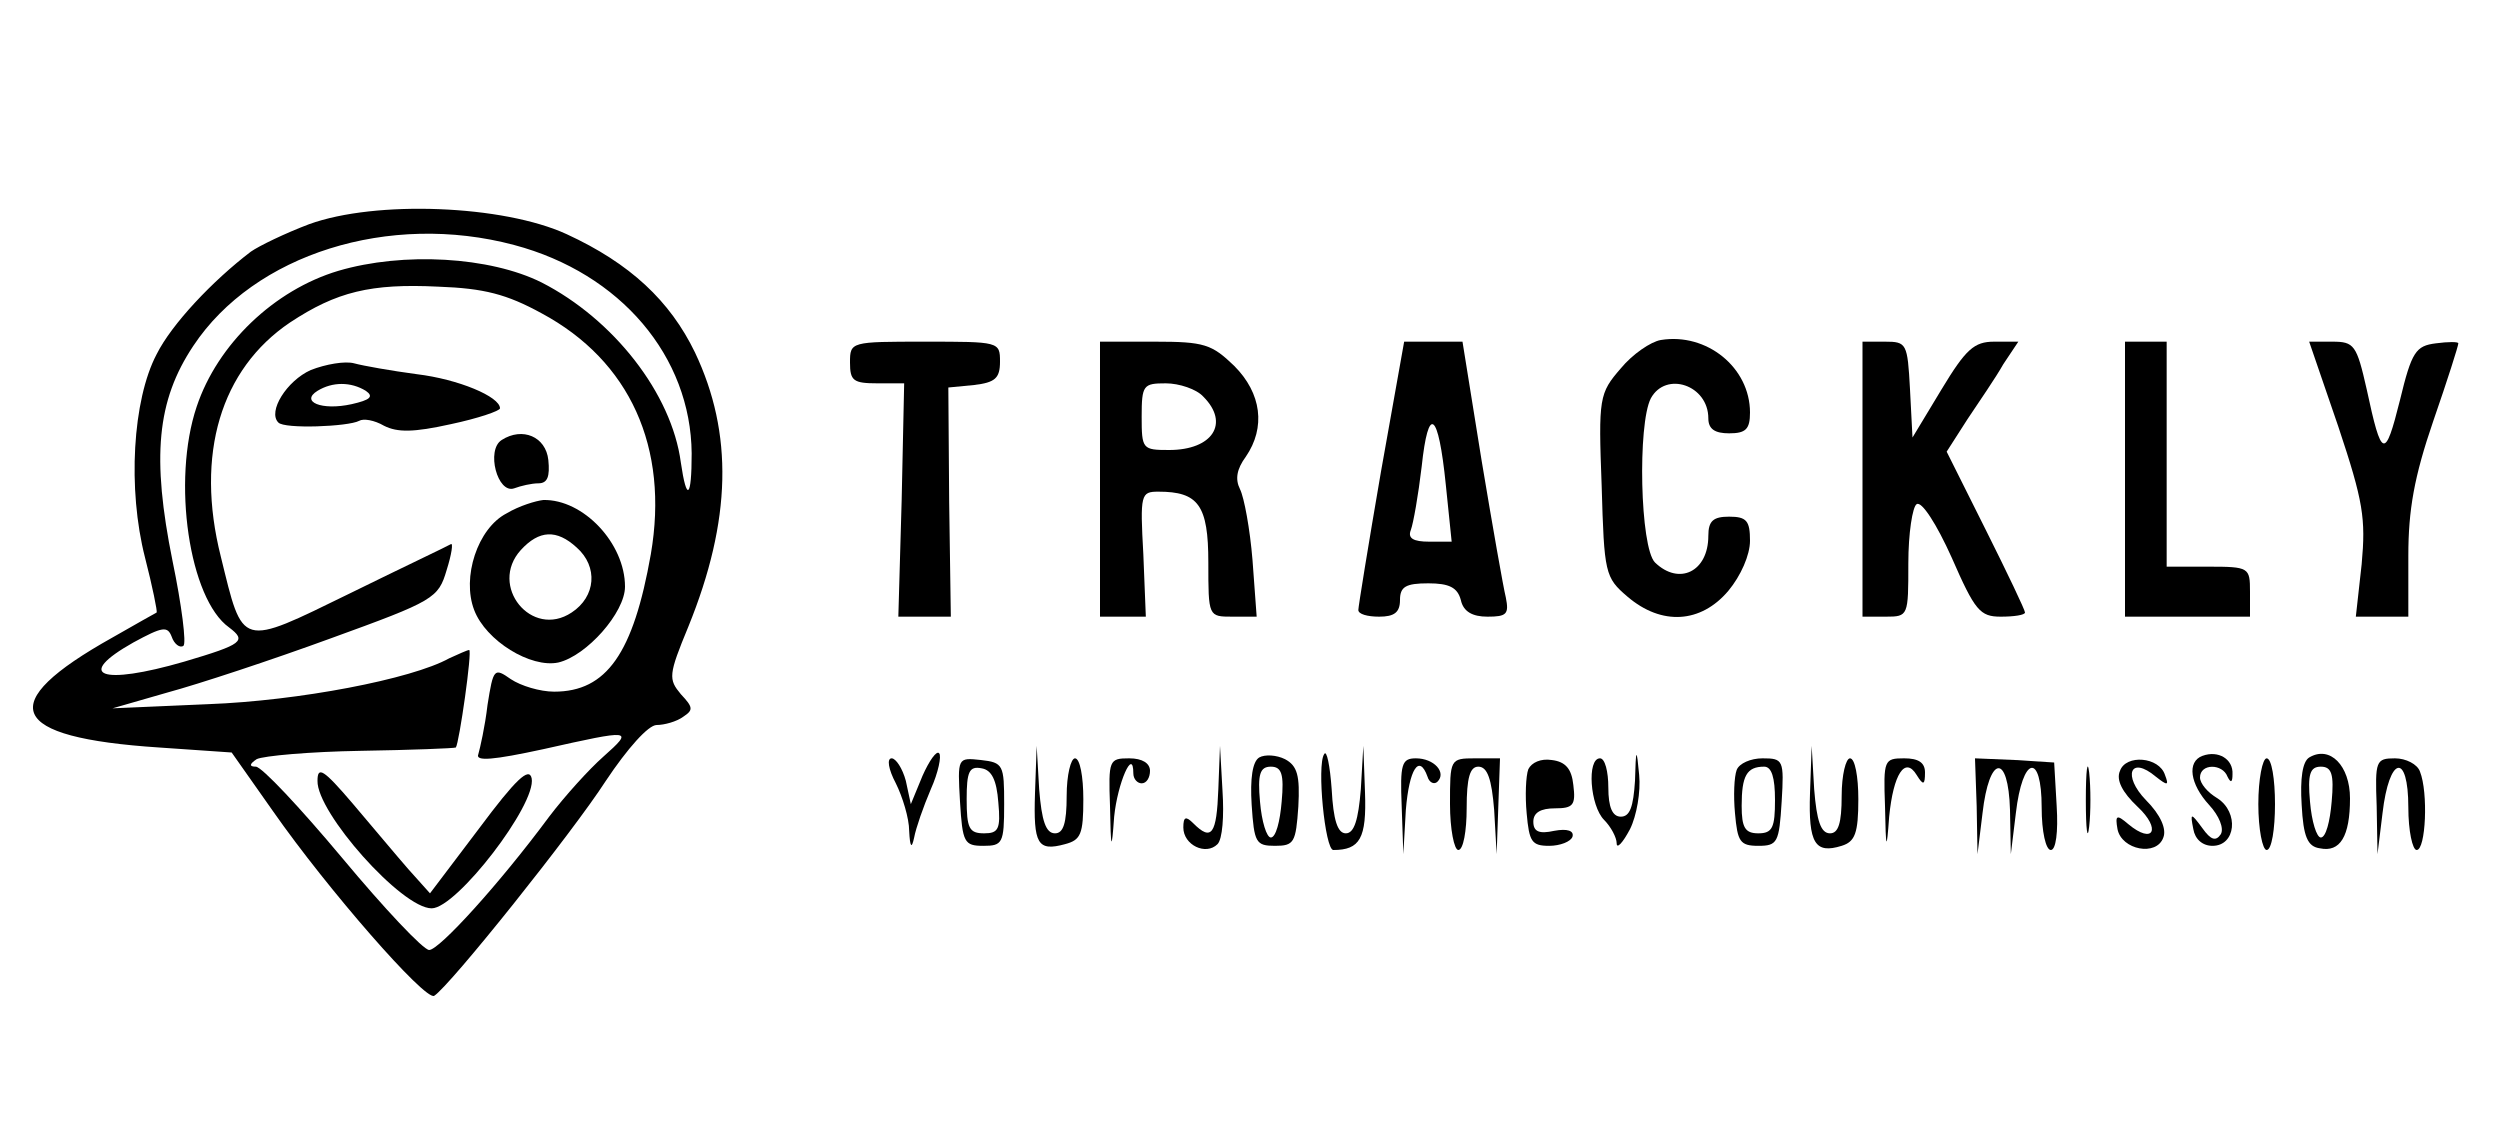 <?xml version="1.0" standalone="no"?>
<!DOCTYPE svg PUBLIC "-//W3C//DTD SVG 20010904//EN"
 "http://www.w3.org/TR/2001/REC-SVG-20010904/DTD/svg10.dtd">
<svg version="1.0" xmlns="http://www.w3.org/2000/svg"
 width="300pt" height="137pt" viewBox="0 0 300 137"
 preserveAspectRatio="xMidYMid meet">
<g transform="translate(0,137) scale(0.1,-0.1)"
fill="#000000" stroke="none">
<path d="M371 1101 c-29 -11 -60 -26 -70 -33 -46 -35 -95 -87 -113 -123 -29
-55 -35 -162 -14 -244 9 -35 15 -65 14 -66 -2 -1 -25 -14 -53 -30 -143 -80
-126 -120 56 -132 l87 -6 50 -71 c65 -93 182 -227 193 -221 19 12 166 196 206
258 26 39 51 67 61 67 9 0 24 4 32 10 12 8 12 11 -3 27 -15 18 -15 23 9 81 52
128 54 232 8 329 -30 62 -78 107 -154 142 -76 35 -229 41 -309 12z m246 -25
c128 -34 212 -134 213 -250 0 -54 -6 -59 -13 -11 -11 83 -81 172 -167 216 -62
31 -166 37 -244 14 -77 -23 -145 -88 -170 -163 -30 -89 -9 -231 39 -265 21
-16 17 -20 -54 -41 -100 -29 -132 -17 -61 23 35 19 41 20 46 7 3 -9 10 -14 14
-11 4 2 -2 49 -13 102 -25 124 -19 192 25 258 73 110 235 161 385 121z m33
-82 c106 -57 153 -161 131 -289 -21 -119 -53 -165 -116 -165 -17 0 -40 7 -52
15 -20 14 -21 13 -28 -31 -3 -26 -9 -52 -11 -59 -4 -9 18 -7 78 6 107 24 109
24 72 -9 -17 -15 -46 -47 -65 -72 -60 -81 -132 -160 -144 -160 -7 0 -54 50
-104 110 -51 61 -97 110 -104 110 -8 0 -8 3 1 9 8 4 64 9 125 10 61 1 112 3
114 4 4 5 20 117 16 117 -2 0 -13 -5 -24 -10 -45 -25 -181 -51 -289 -55 l-115
-5 66 19 c37 10 125 39 196 65 124 45 129 48 139 82 6 19 8 33 5 31 -3 -2 -58
-28 -121 -59 -133 -65 -128 -66 -155 44 -31 123 0 225 83 281 56 37 97 47 178
43 55 -2 82 -9 124 -32z"/>
<path d="M373 926 c-29 -13 -52 -50 -39 -63 7 -8 84 -5 97 2 5 3 18 1 30 -6
16 -8 35 -8 80 2 33 7 59 16 59 19 0 14 -50 35 -100 41 -30 4 -64 10 -75 13
-11 3 -34 -1 -52 -8z m66 -25 c10 -7 5 -11 -17 -16 -36 -8 -62 3 -41 16 18 11
40 11 58 0z"/>
<path d="M602 842 c-19 -12 -5 -65 15 -58 8 3 21 6 29 6 11 0 14 8 12 28 -3
28 -31 40 -56 24z"/>
<path d="M608 754 c-35 -18 -54 -77 -39 -116 14 -37 68 -70 101 -63 34 8 80
60 80 91 0 52 -50 105 -98 104 -9 -1 -29 -7 -44 -16z m84 -41 c26 -23 23 -59
-6 -78 -48 -32 -100 32 -61 75 22 24 43 25 67 3z"/>
<path d="M381 433 c-1 -38 101 -153 137 -153 30 0 126 125 120 156 -3 14 -19
-1 -63 -60 l-59 -78 -26 29 c-14 16 -44 52 -67 79 -35 41 -42 45 -42 27z"/>
<path d="M1993 962 c-12 -2 -34 -17 -48 -34 -26 -30 -27 -35 -23 -141 3 -105
4 -110 31 -133 41 -35 88 -32 121 7 15 18 26 43 26 60 0 24 -4 29 -25 29 -19
0 -25 -5 -25 -23 0 -43 -35 -60 -64 -32 -18 18 -21 166 -5 197 18 33 69 16 69
-24 0 -13 8 -18 25 -18 20 0 25 5 25 25 0 54 -52 96 -107 87z"/>
<path d="M1020 935 c0 -22 4 -25 33 -25 l32 0 -3 -140 -4 -140 31 0 32 0 -2
138 -1 137 31 3 c25 3 31 8 31 28 0 24 -1 24 -90 24 -89 0 -90 0 -90 -25z"/>
<path d="M1320 795 l0 -165 28 0 27 0 -3 75 c-4 72 -3 75 18 75 48 0 60 -16
60 -85 0 -65 0 -65 29 -65 l29 0 -5 68 c-3 37 -10 75 -15 85 -6 12 -4 24 7 39
24 35 19 76 -14 109 -27 26 -36 29 -95 29 l-66 0 0 -165z m124 99 c32 -32 11
-64 -41 -64 -32 0 -33 1 -33 40 0 38 2 40 29 40 16 0 37 -7 45 -16z"/>
<path d="M1657 803 c-15 -87 -27 -161 -27 -165 0 -5 11 -8 25 -8 18 0 25 5 25
20 0 16 7 20 34 20 25 0 35 -5 39 -20 3 -14 14 -20 32 -20 23 0 26 3 22 23 -3
12 -16 86 -29 164 l-23 143 -35 0 -35 0 -28 -157z m78 -15 l7 -68 -27 0 c-19
0 -26 4 -22 14 3 8 9 42 13 76 8 75 20 67 29 -22z"/>
<path d="M2235 795 l0 -165 28 0 c27 0 27 1 27 64 0 36 5 68 10 71 6 4 24 -24
42 -64 28 -64 34 -71 59 -71 16 0 29 2 29 5 0 3 -21 47 -47 99 l-47 94 25 39
c14 21 34 50 43 66 l18 27 -29 0 c-24 0 -34 -9 -63 -57 l-35 -58 -3 58 c-3 55
-4 57 -30 57 l-27 0 0 -165z"/>
<path d="M2550 795 l0 -165 75 0 75 0 0 30 c0 29 -1 30 -50 30 l-50 0 0 135 0
135 -25 0 -25 0 0 -165z"/>
<path d="M2806 858 c30 -90 33 -110 28 -165 l-7 -63 32 0 31 0 0 73 c0 55 7
95 30 162 17 49 30 90 30 93 0 2 -12 2 -27 0 -24 -3 -29 -10 -43 -68 -18 -72
-22 -71 -40 13 -12 53 -15 57 -41 57 l-28 0 35 -102z"/>
<path d="M1107 439 l-14 -34 -6 28 c-4 15 -12 27 -17 27 -6 0 -4 -13 5 -30 8
-16 16 -42 16 -57 1 -20 3 -22 6 -8 2 11 11 37 20 58 9 20 13 40 10 43 -3 4
-12 -9 -20 -27z"/>
<path d="M1242 418 c-2 -61 3 -70 36 -61 19 5 22 12 22 54 0 27 -4 49 -10 49
-5 0 -10 -20 -10 -45 0 -33 -4 -45 -14 -45 -11 0 -16 15 -19 53 l-3 52 -2 -57z"/>
<path d="M1462 423 c-2 -54 -8 -63 -30 -41 -9 9 -12 8 -12 -5 0 -21 27 -34 41
-20 6 6 8 34 6 64 l-3 54 -2 -52z"/>
<path d="M1511 461 c-8 -5 -11 -25 -9 -57 3 -45 5 -49 28 -49 23 0 25 4 28 47
2 37 -1 49 -16 57 -10 5 -24 6 -31 2z m27 -53 c-2 -24 -7 -43 -13 -43 -5 0
-11 19 -13 43 -3 33 0 42 13 42 13 0 16 -9 13 -42z"/>
<path d="M1589 465 c-9 -13 1 -115 11 -115 32 0 40 14 38 69 l-2 56 -3 -52
c-3 -37 -8 -53 -18 -53 -10 0 -15 16 -17 53 -2 28 -6 48 -9 42z"/>
<path d="M1962 433 c-2 -31 -6 -43 -17 -43 -10 0 -15 11 -15 35 0 19 -4 35
-10 35 -16 0 -12 -57 5 -74 8 -8 15 -21 15 -28 0 -7 7 0 16 17 8 16 13 45 11
65 -3 33 -4 33 -5 -7z"/>
<path d="M2172 418 c-2 -60 6 -73 38 -63 16 5 20 15 20 56 0 27 -4 49 -10 49
-5 0 -10 -20 -10 -45 0 -33 -4 -45 -14 -45 -11 0 -16 15 -19 53 l-3 52 -2 -57z"/>
<path d="M2503 410 c0 -36 2 -50 4 -32 2 17 2 47 0 65 -2 17 -4 3 -4 -33z"/>
<path d="M2643 463 c-19 -7 -15 -34 8 -59 12 -13 18 -28 14 -35 -6 -9 -12 -7
-22 7 -14 19 -15 19 -11 -1 2 -12 11 -20 23 -20 28 0 32 40 6 57 -12 7 -21 18
-21 25 0 17 27 17 33 1 4 -8 6 -7 6 3 1 18 -17 29 -36 22z"/>
<path d="M2771 461 c-8 -5 -11 -25 -9 -57 2 -38 7 -50 22 -52 24 -5 36 14 36
60 0 39 -24 64 -49 49z m27 -53 c-2 -24 -7 -43 -13 -43 -5 0 -11 19 -13 43 -3
33 0 42 13 42 13 0 16 -9 13 -42z"/>
<path d="M1152 408 c3 -49 5 -53 28 -53 23 0 25 3 25 50 0 47 -1 50 -28 53
-28 3 -28 3 -25 -50z m46 -1 c3 -32 0 -37 -17 -37 -18 0 -21 6 -21 41 0 33 3
40 18 37 12 -2 18 -14 20 -41z"/>
<path d="M1332 403 c1 -54 2 -55 5 -13 4 40 23 84 23 52 0 -7 5 -12 10 -12 6
0 10 7 10 15 0 9 -9 15 -25 15 -24 0 -25 -2 -23 -57z"/>
<path d="M1682 403 l2 -58 3 53 c4 49 16 68 26 40 2 -7 8 -10 12 -6 11 11 -4
28 -26 28 -17 0 -19 -7 -17 -57z"/>
<path d="M1740 405 c0 -30 5 -55 10 -55 6 0 10 23 10 50 0 37 4 50 14 50 11 0
16 -15 19 -52 l3 -53 2 58 2 57 -30 0 c-30 0 -30 -1 -30 -55z"/>
<path d="M1834 447 c-3 -8 -4 -32 -2 -53 3 -34 6 -39 27 -39 13 0 26 5 28 11
2 7 -6 10 -22 7 -18 -4 -25 -1 -25 11 0 11 9 16 26 16 22 0 25 4 22 28 -2 19
-9 28 -26 30 -13 2 -24 -3 -28 -11z"/>
<path d="M2084 446 c-3 -8 -4 -31 -2 -52 3 -34 6 -39 28 -39 23 0 25 4 28 53
3 50 2 52 -23 52 -14 0 -28 -6 -31 -14z m46 -36 c0 -33 -3 -40 -20 -40 -16 0
-20 7 -20 33 0 36 6 47 27 47 9 0 13 -13 13 -40z"/>
<path d="M2262 403 c1 -54 2 -55 5 -13 5 51 19 73 33 50 8 -13 10 -12 10 3 0
12 -8 17 -25 17 -24 0 -25 -2 -23 -57z"/>
<path d="M2372 403 l1 -58 6 49 c8 70 31 73 33 4 l1 -53 6 49 c8 69 31 74 31
7 0 -29 5 -51 11 -51 6 0 9 21 7 53 l-3 52 -47 3 -48 2 2 -57z"/>
<path d="M2544 445 c-5 -11 3 -26 21 -43 29 -27 19 -46 -11 -21 -14 12 -16 11
-13 -6 5 -25 47 -33 55 -10 4 10 -3 27 -21 45 -28 29 -19 54 12 28 14 -11 16
-11 11 2 -7 22 -47 25 -54 5z"/>
<path d="M2710 405 c0 -30 5 -55 10 -55 6 0 10 25 10 55 0 30 -4 55 -10 55 -5
0 -10 -25 -10 -55z"/>
<path d="M2852 403 l1 -58 6 49 c8 69 31 74 31 7 0 -28 5 -51 10 -51 11 0 14
69 4 94 -3 9 -17 16 -30 16 -23 0 -24 -3 -22 -57z"/>
</g>
</svg>
